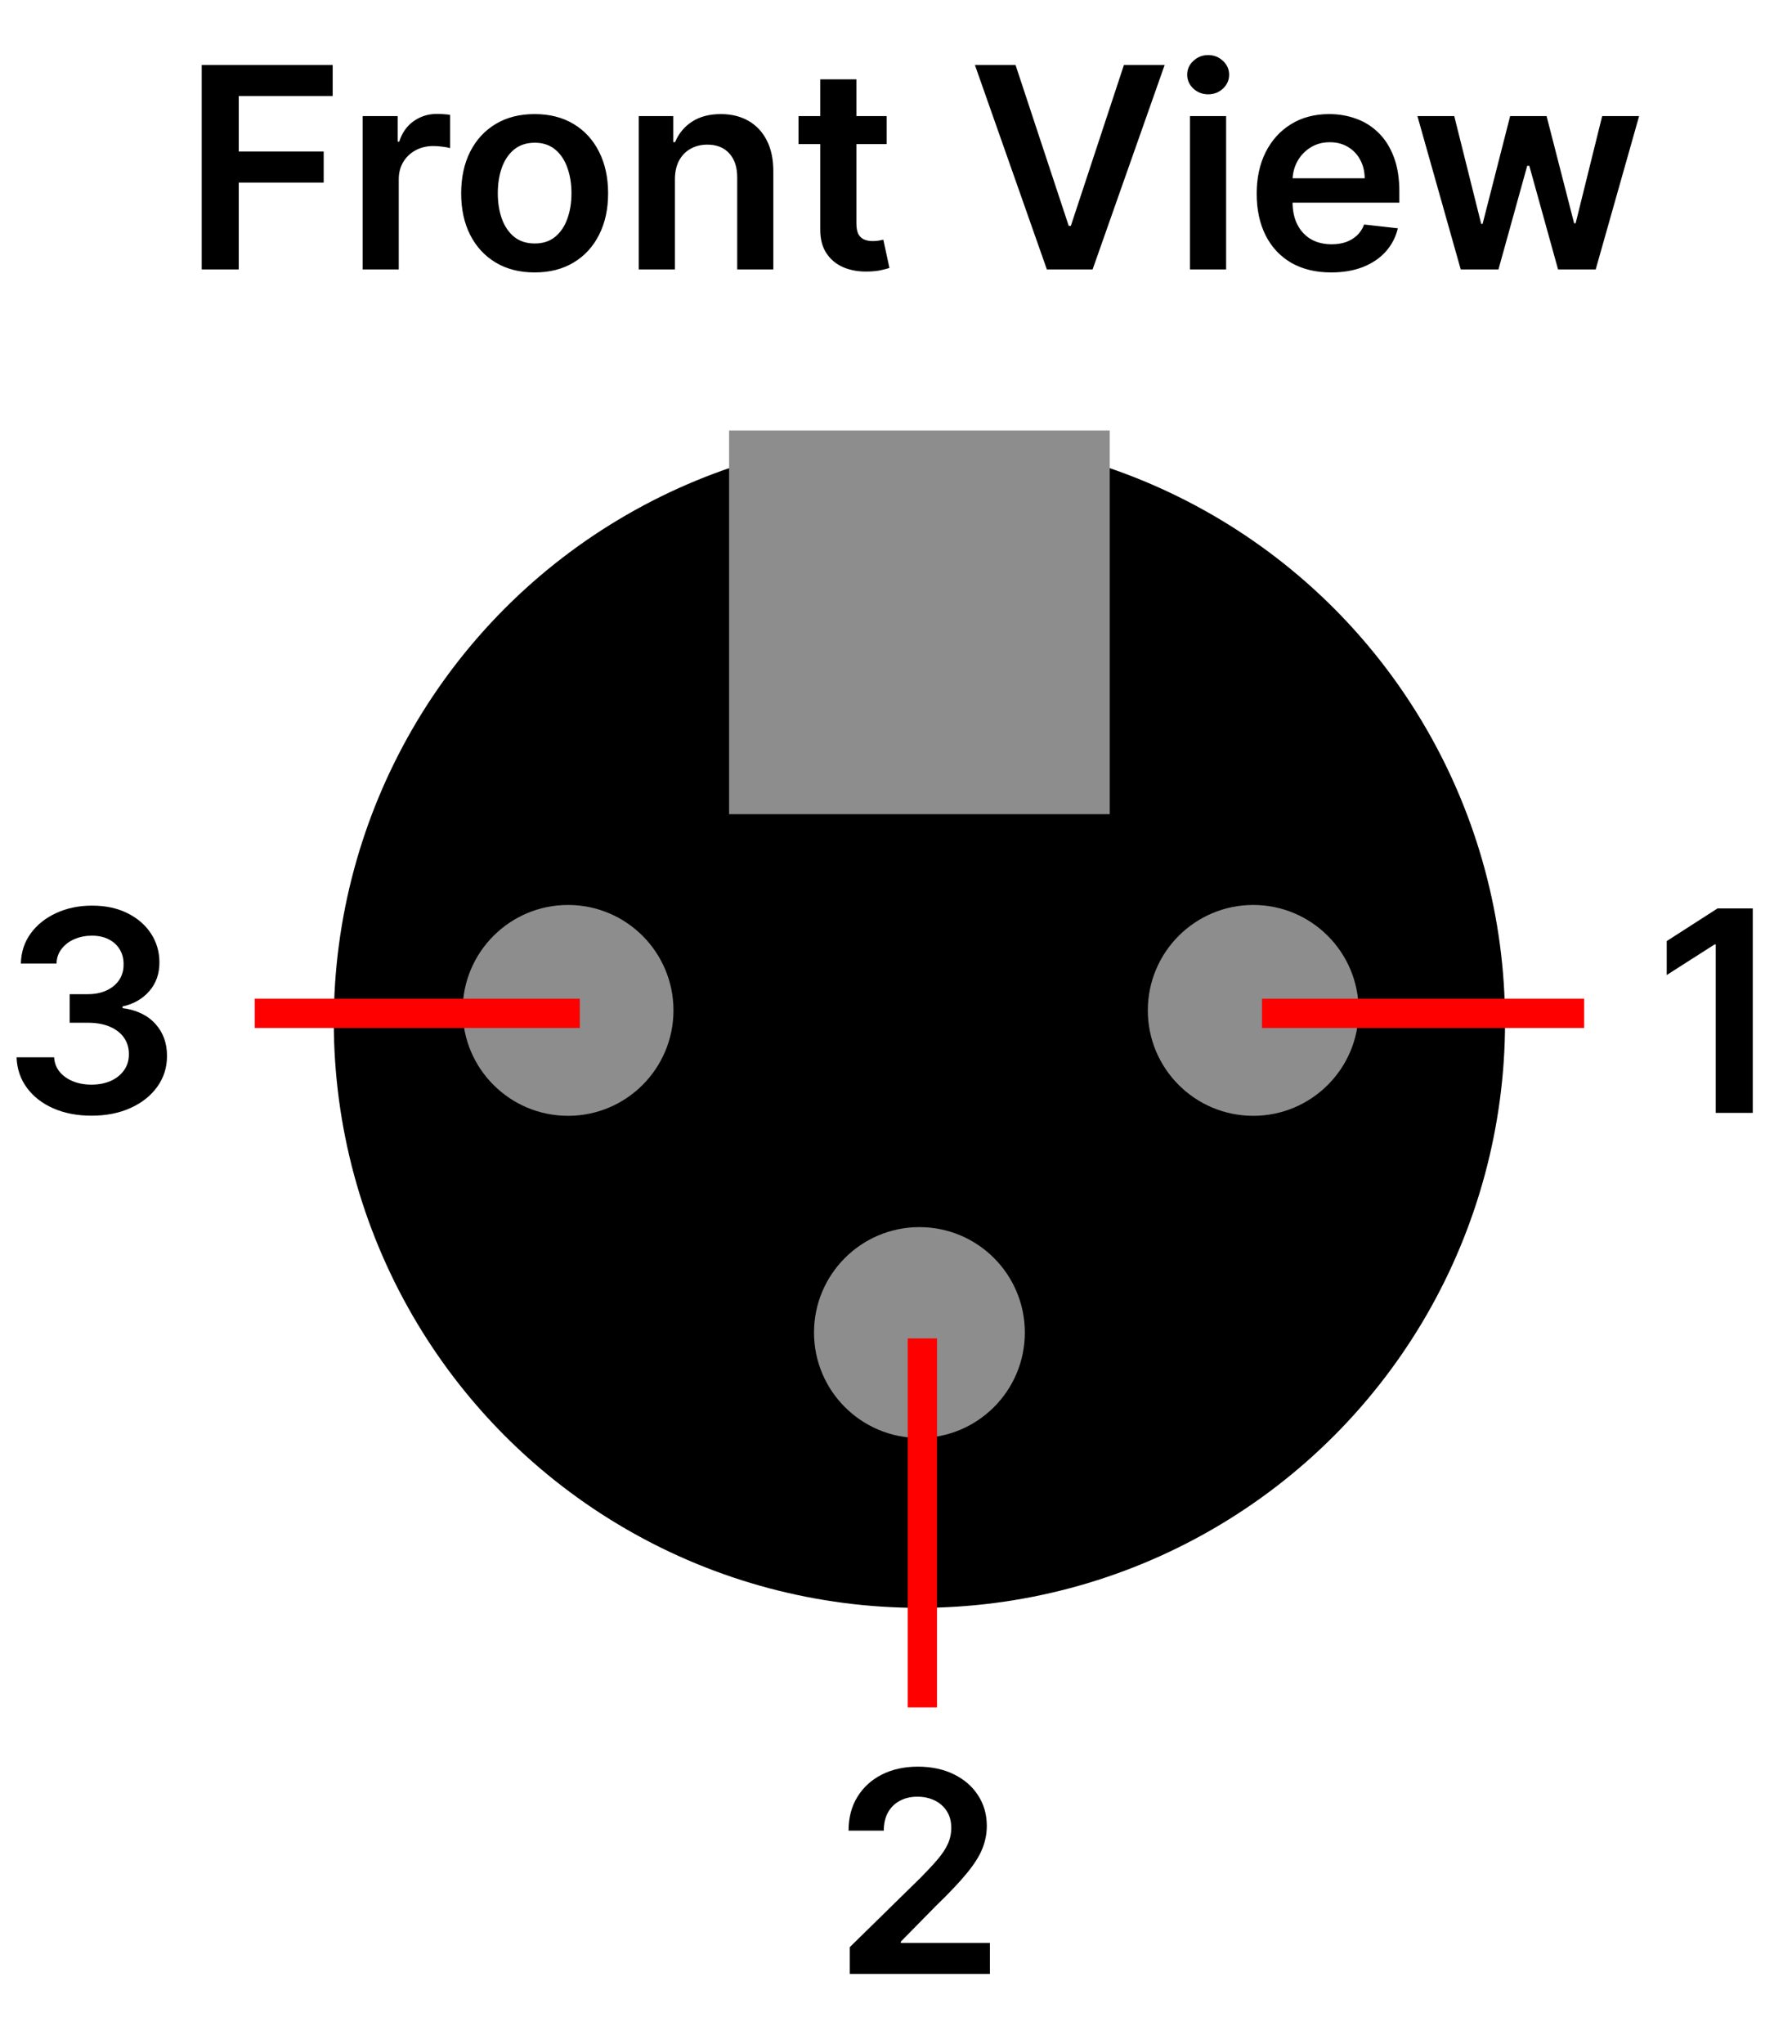 <svg width="306" height="349" viewBox="0 0 306 349" fill="none" xmlns="http://www.w3.org/2000/svg">
<circle cx="157" cy="174.5" r="100" fill="black"/>
<path d="M125 138.5V74H189V138.5H125Z" fill="#8D8D8D" stroke="#8D8D8D"/>
<circle cx="97" cy="172.5" r="18" fill="#8D8D8D"/>
<circle cx="157" cy="227.5" r="18" fill="#8D8D8D"/>
<circle cx="214" cy="172.5" r="18" fill="#8D8D8D"/>
<path d="M34.443 46V11.091H56.807V16.392H40.767V25.869H55.273V31.171H40.767V46H34.443ZM61.92 46V19.818H67.903V24.182H68.176C68.653 22.671 69.472 21.506 70.631 20.688C71.801 19.858 73.136 19.443 74.636 19.443C74.977 19.443 75.358 19.46 75.778 19.494C76.21 19.517 76.568 19.557 76.852 19.614V25.29C76.591 25.199 76.176 25.119 75.608 25.051C75.051 24.972 74.511 24.932 73.989 24.932C72.864 24.932 71.852 25.176 70.954 25.665C70.068 26.142 69.369 26.807 68.858 27.659C68.347 28.511 68.091 29.494 68.091 30.608V46H61.92ZM91.294 46.511C88.737 46.511 86.521 45.949 84.646 44.824C82.771 43.699 81.317 42.125 80.283 40.102C79.26 38.08 78.749 35.716 78.749 33.011C78.749 30.307 79.26 27.938 80.283 25.903C81.317 23.869 82.771 22.29 84.646 21.165C86.521 20.04 88.737 19.477 91.294 19.477C93.851 19.477 96.067 20.04 97.942 21.165C99.817 22.29 101.266 23.869 102.288 25.903C103.322 27.938 103.839 30.307 103.839 33.011C103.839 35.716 103.322 38.08 102.288 40.102C101.266 42.125 99.817 43.699 97.942 44.824C96.067 45.949 93.851 46.511 91.294 46.511ZM91.328 41.568C92.715 41.568 93.874 41.188 94.805 40.426C95.737 39.653 96.43 38.619 96.885 37.324C97.351 36.028 97.584 34.585 97.584 32.994C97.584 31.392 97.351 29.943 96.885 28.648C96.43 27.341 95.737 26.301 94.805 25.528C93.874 24.756 92.715 24.369 91.328 24.369C89.908 24.369 88.726 24.756 87.783 25.528C86.851 26.301 86.152 27.341 85.686 28.648C85.231 29.943 85.004 31.392 85.004 32.994C85.004 34.585 85.231 36.028 85.686 37.324C86.152 38.619 86.851 39.653 87.783 40.426C88.726 41.188 89.908 41.568 91.328 41.568ZM115.247 30.659V46H109.077V19.818H114.974V24.267H115.281C115.884 22.801 116.844 21.636 118.162 20.773C119.491 19.909 121.134 19.477 123.088 19.477C124.895 19.477 126.469 19.864 127.81 20.636C129.162 21.409 130.207 22.528 130.946 23.994C131.696 25.46 132.065 27.239 132.054 29.329V46H125.884V30.284C125.884 28.534 125.429 27.165 124.52 26.176C123.622 25.188 122.378 24.693 120.787 24.693C119.707 24.693 118.747 24.932 117.906 25.409C117.077 25.875 116.423 26.551 115.946 27.438C115.48 28.324 115.247 29.398 115.247 30.659ZM151.401 19.818V24.591H136.349V19.818H151.401ZM140.065 13.546H146.236V38.125C146.236 38.955 146.361 39.591 146.611 40.034C146.872 40.466 147.213 40.761 147.634 40.92C148.054 41.08 148.52 41.159 149.031 41.159C149.418 41.159 149.77 41.131 150.088 41.074C150.418 41.017 150.668 40.966 150.838 40.92L151.878 45.744C151.548 45.858 151.077 45.983 150.463 46.119C149.861 46.256 149.122 46.335 148.247 46.358C146.702 46.403 145.31 46.17 144.071 45.659C142.832 45.136 141.849 44.33 141.122 43.239C140.406 42.148 140.054 40.784 140.065 39.148V13.546ZM173.411 11.091L182.496 38.568H182.854L191.922 11.091H198.876L186.57 46H178.763L166.473 11.091H173.411ZM203.202 46V19.818H209.372V46H203.202ZM206.304 16.102C205.327 16.102 204.486 15.778 203.781 15.131C203.077 14.472 202.724 13.682 202.724 12.761C202.724 11.829 203.077 11.04 203.781 10.392C204.486 9.733 205.327 9.403 206.304 9.403C207.293 9.403 208.134 9.733 208.827 10.392C209.531 11.04 209.884 11.829 209.884 12.761C209.884 13.682 209.531 14.472 208.827 15.131C208.134 15.778 207.293 16.102 206.304 16.102ZM227.308 46.511C224.683 46.511 222.416 45.966 220.507 44.875C218.609 43.773 217.149 42.216 216.126 40.205C215.104 38.182 214.592 35.801 214.592 33.062C214.592 30.369 215.104 28.006 216.126 25.972C217.161 23.926 218.604 22.335 220.456 21.199C222.308 20.051 224.484 19.477 226.984 19.477C228.598 19.477 230.121 19.739 231.553 20.261C232.996 20.773 234.268 21.568 235.371 22.648C236.484 23.727 237.359 25.102 237.996 26.773C238.632 28.432 238.95 30.409 238.95 32.705V34.597H217.49V30.438H233.036C233.024 29.256 232.768 28.204 232.268 27.284C231.768 26.352 231.07 25.619 230.172 25.085C229.286 24.551 228.251 24.284 227.07 24.284C225.808 24.284 224.7 24.591 223.746 25.204C222.791 25.807 222.047 26.602 221.513 27.591C220.99 28.568 220.723 29.642 220.712 30.812V34.443C220.712 35.966 220.99 37.273 221.547 38.364C222.104 39.443 222.882 40.273 223.882 40.852C224.882 41.42 226.053 41.705 227.393 41.705C228.291 41.705 229.104 41.58 229.831 41.33C230.558 41.068 231.189 40.688 231.723 40.188C232.257 39.688 232.661 39.068 232.933 38.33L238.695 38.977C238.331 40.5 237.638 41.83 236.615 42.966C235.604 44.091 234.308 44.966 232.729 45.591C231.149 46.205 229.342 46.511 227.308 46.511ZM249.433 46L242.036 19.818H248.325L252.928 38.227H253.166L257.871 19.818H264.092L268.797 38.125H269.053L273.587 19.818H279.893L272.479 46H266.053L261.143 28.307H260.786L255.876 46H249.433Z" fill="black"/>
<path d="M299.301 155.091V190H292.977V161.244H292.773L284.608 166.46V160.665L293.284 155.091H299.301Z" fill="black"/>
<path d="M145.102 337V332.432L157.222 320.551C158.381 319.381 159.347 318.341 160.119 317.432C160.892 316.523 161.472 315.642 161.858 314.79C162.244 313.937 162.438 313.028 162.438 312.062C162.438 310.96 162.188 310.017 161.688 309.233C161.188 308.438 160.5 307.824 159.625 307.392C158.75 306.96 157.756 306.744 156.642 306.744C155.494 306.744 154.489 306.983 153.625 307.46C152.761 307.926 152.091 308.591 151.614 309.455C151.148 310.318 150.915 311.347 150.915 312.54H144.898C144.898 310.324 145.403 308.398 146.415 306.761C147.426 305.125 148.818 303.858 150.591 302.96C152.375 302.062 154.42 301.614 156.727 301.614C159.068 301.614 161.125 302.051 162.898 302.926C164.67 303.801 166.045 305 167.023 306.523C168.011 308.045 168.506 309.784 168.506 311.739C168.506 313.045 168.256 314.33 167.756 315.591C167.256 316.852 166.375 318.25 165.114 319.784C163.864 321.318 162.108 323.176 159.847 325.358L153.83 331.477V331.716H169.034V337H145.102Z" fill="black"/>
<path d="M15.631 190.477C13.176 190.477 10.994 190.057 9.085 189.216C7.188 188.375 5.688 187.205 4.585 185.705C3.483 184.205 2.898 182.472 2.83 180.506H9.239C9.295 181.449 9.608 182.273 10.176 182.977C10.744 183.67 11.5 184.21 12.443 184.597C13.386 184.983 14.443 185.176 15.614 185.176C16.864 185.176 17.972 184.96 18.938 184.528C19.903 184.085 20.659 183.472 21.204 182.688C21.75 181.903 22.017 181 22.006 179.977C22.017 178.92 21.744 177.989 21.188 177.182C20.631 176.375 19.824 175.744 18.767 175.29C17.722 174.835 16.46 174.608 14.983 174.608H11.898V169.733H14.983C16.199 169.733 17.261 169.523 18.171 169.102C19.091 168.682 19.812 168.091 20.335 167.33C20.858 166.557 21.114 165.665 21.102 164.653C21.114 163.665 20.892 162.807 20.438 162.08C19.994 161.341 19.364 160.767 18.546 160.358C17.739 159.949 16.79 159.744 15.699 159.744C14.631 159.744 13.642 159.937 12.733 160.324C11.824 160.71 11.091 161.261 10.534 161.977C9.977 162.682 9.682 163.523 9.648 164.5H3.562C3.608 162.545 4.17 160.83 5.25 159.352C6.341 157.864 7.795 156.705 9.614 155.875C11.432 155.034 13.472 154.614 15.733 154.614C18.062 154.614 20.085 155.051 21.801 155.926C23.528 156.79 24.864 157.955 25.807 159.42C26.75 160.886 27.222 162.506 27.222 164.278C27.233 166.244 26.653 167.892 25.483 169.222C24.324 170.551 22.801 171.42 20.915 171.83V172.102C23.369 172.443 25.25 173.352 26.557 174.83C27.875 176.295 28.528 178.119 28.517 180.301C28.517 182.256 27.96 184.006 26.847 185.551C25.744 187.085 24.222 188.29 22.278 189.165C20.347 190.04 18.131 190.477 15.631 190.477Z" fill="black"/>
<path d="M215.5 173H270.5M157.5 228.5V291.5M99 173H43.5" stroke="#FF0000" stroke-width="5"/>
</svg>
